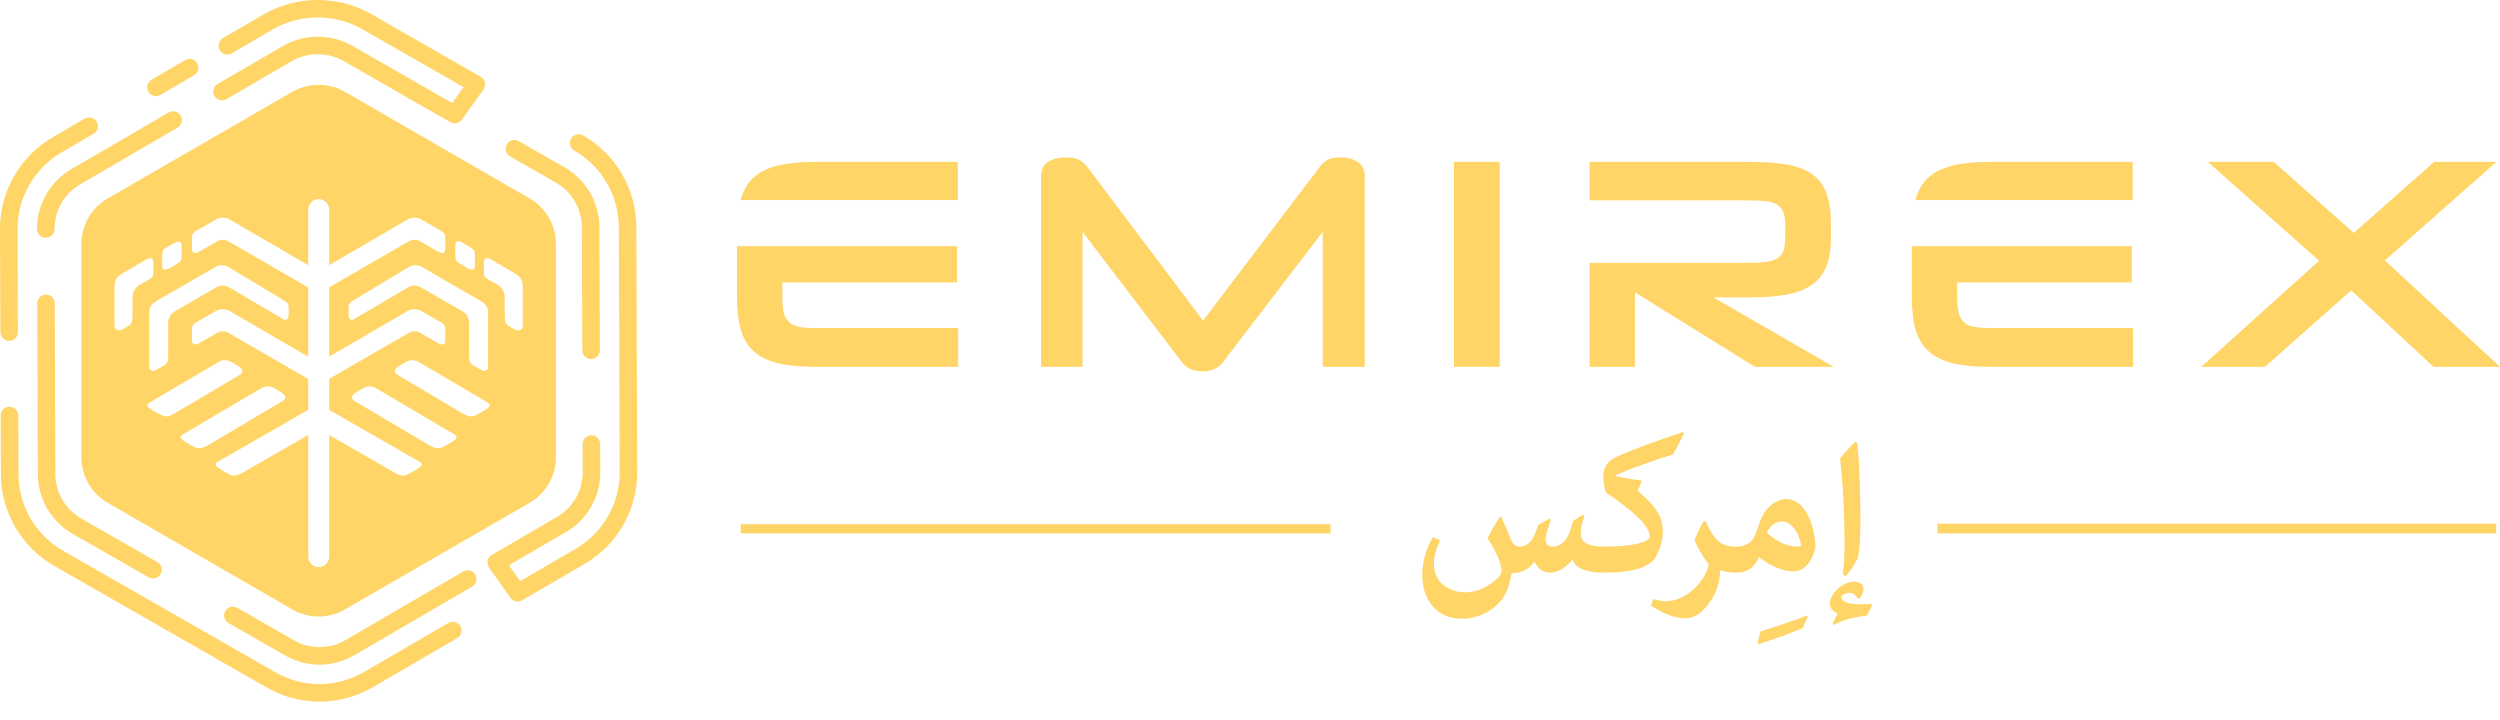 <svg width="132" height="38" viewBox="0 0 132 38" fill="none" xmlns="http://www.w3.org/2000/svg">
    <path d="M70.757 8.309C70.482 8.309 70.267 8.349 70.116 8.427C69.961 8.508 69.816 8.637 69.678 8.817L63.521 16.927L57.411 8.817C57.273 8.637 57.121 8.508 56.95 8.427C56.782 8.349 56.554 8.309 56.269 8.309C55.898 8.309 55.588 8.389 55.34 8.547C55.091 8.706 54.967 8.955 54.967 9.293V19.371H57.157V12.245L62.426 19.148C62.67 19.455 63.024 19.608 63.489 19.608C63.955 19.608 64.309 19.455 64.553 19.148L69.837 12.245V19.371H72.059V9.293C72.059 8.955 71.934 8.706 71.686 8.547C71.437 8.389 71.127 8.309 70.757 8.309Z" fill="#FFD567"/>
    <path d="M76.771 19.369H79.183V8.546H76.771V19.369Z" fill="#FFD567"/>
    <path d="M92.373 15.704C93.113 15.704 93.752 15.657 94.293 15.561C94.832 15.466 95.279 15.3 95.634 15.061C95.988 14.823 96.251 14.502 96.419 14.093C96.588 13.685 96.672 13.171 96.672 12.546V11.799C96.672 11.155 96.594 10.621 96.434 10.198C96.277 9.775 96.026 9.441 95.681 9.198C95.338 8.954 94.896 8.786 94.356 8.69C93.817 8.595 93.166 8.547 92.404 8.547H83.929V10.579H92.246C92.636 10.579 92.965 10.595 93.23 10.626C93.494 10.657 93.699 10.721 93.849 10.817C93.997 10.911 94.103 11.049 94.166 11.229C94.229 11.409 94.261 11.642 94.261 11.928V12.514C94.261 12.81 94.229 13.05 94.166 13.229C94.103 13.409 93.994 13.546 93.84 13.642C93.687 13.737 93.481 13.8 93.221 13.832C92.962 13.864 92.636 13.879 92.246 13.879H83.929V19.37H86.325V15.434L92.657 19.37H96.817L90.468 15.704H92.373Z" fill="#FFD567"/>
    <path d="M104.203 17.252C103.974 17.204 103.797 17.118 103.67 16.989C103.544 16.863 103.457 16.693 103.41 16.482C103.361 16.27 103.338 16 103.338 15.672V14.911H112.558V12.997H100.942V15.657C100.942 16.344 101.007 16.924 101.14 17.394C101.272 17.865 101.496 18.246 101.814 18.537C102.132 18.829 102.554 19.039 103.085 19.173C103.614 19.304 104.274 19.371 105.068 19.371H112.621V17.323H105.068C104.719 17.323 104.431 17.299 104.203 17.252Z" fill="#FFD567"/>
    <path d="M112.603 8.547H105.069C104.275 8.547 103.614 8.613 103.085 8.745C102.554 8.877 102.132 9.089 101.814 9.38C101.497 9.671 101.274 10.054 101.14 10.531C101.137 10.54 101.137 10.553 101.134 10.563H112.603V8.547Z" fill="#FFD567"/>
    <path d="M42.173 17.252C41.945 17.204 41.769 17.118 41.642 16.989C41.514 16.863 41.428 16.693 41.38 16.482C41.331 16.27 41.308 16 41.308 15.672V14.911H50.529V12.997H38.912V15.657C38.912 16.344 38.978 16.924 39.11 17.394C39.243 17.865 39.467 18.246 39.785 18.537C40.102 18.829 40.525 19.039 41.055 19.173C41.584 19.304 42.244 19.371 43.038 19.371H50.592V17.323H43.038C42.689 17.323 42.4 17.299 42.173 17.252Z" fill="#FFD567"/>
    <path d="M50.574 8.547H43.038C42.244 8.547 41.584 8.613 41.055 8.745C40.524 8.877 40.102 9.089 39.785 9.38C39.467 9.671 39.243 10.054 39.11 10.531C39.107 10.54 39.107 10.553 39.104 10.563H50.574V8.547Z" fill="#FFD567"/>
    <path d="M132 19.37L125.921 13.752L131.809 8.547H128.524L124.279 12.296L120.049 8.547H116.573L122.446 13.768L116.225 19.37H119.589L124.142 15.33L128.493 19.37H132Z" fill="#FFD567"/>
    <path d="M39.108 28.162H70.25V27.676H39.108V28.162Z" fill="#FFD567"/>
    <path d="M102.296 28.162H131.802V27.648H102.296V28.162Z" fill="#FFD567"/>
    <path d="M79.808 30.266C80.296 30.266 80.708 30.088 81.009 29.669H81.037C81.236 30.109 81.531 30.232 81.861 30.232C82.264 30.232 82.65 29.979 83.02 29.573H83.041C83.206 30.04 83.878 30.232 84.591 30.232H84.689V28.859H84.591C84.241 28.859 83.94 28.798 83.72 28.668C83.542 28.557 83.466 28.4 83.466 28.077C83.466 27.878 83.555 27.542 83.652 27.226L83.583 27.178L83.068 27.493C82.945 27.892 82.848 28.269 82.656 28.503C82.465 28.742 82.231 28.859 81.963 28.859C81.874 28.859 81.772 28.838 81.674 28.723C81.626 28.654 81.607 28.564 81.607 28.427C81.607 28.29 81.73 27.906 81.881 27.431L81.833 27.384C81.62 27.487 81.414 27.604 81.216 27.72C81.091 28.105 80.975 28.413 80.803 28.599C80.639 28.763 80.461 28.859 80.268 28.859C79.953 28.859 79.871 28.702 79.753 28.427C79.596 28.03 79.438 27.651 79.266 27.295L79.191 27.288C78.944 27.665 78.732 28.03 78.539 28.421C79.019 29.141 79.26 29.717 79.287 30.17C79.246 30.396 79.004 30.622 78.683 30.842C78.299 31.104 77.867 31.275 77.346 31.275C76.913 31.275 76.535 31.137 76.199 30.884C75.794 30.54 75.711 30.129 75.711 29.676C75.711 29.428 75.8 29.045 76.034 28.536L75.664 28.352C75.265 28.99 75.094 29.738 75.094 30.348C75.094 31.597 75.788 32.668 77.187 32.668C78.016 32.668 78.792 32.284 79.272 31.686C79.548 31.336 79.72 30.856 79.808 30.266ZM86.698 25.381C86.253 25.318 85.778 25.243 85.292 25.14V25.099C86.149 24.721 87.171 24.357 88.339 23.994C88.552 23.616 88.75 23.232 88.929 22.856L88.88 22.807C87.343 23.315 86.052 23.788 85.34 24.131C84.867 24.351 84.653 24.687 84.653 25.14C84.653 25.408 84.701 25.695 84.79 26.005C86.184 26.945 87.103 27.747 87.103 28.324C87.103 28.633 86.157 28.859 84.783 28.859H84.689C84.358 28.859 84.208 29.217 84.208 29.546C84.208 29.875 84.358 30.232 84.689 30.232H84.783C86.266 30.232 87.178 29.93 87.466 29.34C87.666 28.921 87.796 28.503 87.796 28.098C87.796 27.301 87.501 26.801 86.472 25.909L86.698 25.381ZM91.646 28.859H91.551C90.781 28.859 90.411 28.31 90.054 27.514H89.95C89.779 27.816 89.622 28.16 89.464 28.53C89.697 29.038 89.957 29.456 90.225 29.799C90.143 30.218 89.875 30.699 89.423 31.11C88.997 31.508 88.504 31.742 87.927 31.742C87.776 31.742 87.57 31.715 87.308 31.625L87.158 31.968C87.886 32.448 88.475 32.647 88.984 32.647C89.547 32.647 89.992 32.249 90.37 31.652C90.61 31.261 90.816 30.809 90.816 30.102C91.029 30.17 91.248 30.232 91.529 30.232H91.646V28.859ZM95.462 32.524L95.434 32.496C94.645 32.798 93.801 33.073 92.949 33.34L92.792 33.979L92.826 34.02C93.63 33.759 94.432 33.484 95.173 33.169L95.462 32.524ZM92.882 29.422C93.498 29.91 94.171 30.17 94.693 30.17C95.605 30.17 95.852 28.962 95.852 28.867C95.852 28.105 95.468 26.355 94.323 26.355C94.013 26.355 93.712 26.485 93.417 26.759C92.744 27.384 92.867 28.345 92.332 28.681C92.154 28.791 91.954 28.859 91.741 28.859H91.646C91.317 28.859 91.165 29.217 91.165 29.546C91.165 29.902 91.323 30.232 91.639 30.232H91.728C92.285 30.232 92.669 29.93 92.861 29.422H92.882ZM93.286 28.126C93.472 27.755 93.725 27.535 94.089 27.535C94.549 27.535 94.961 28.03 95.105 28.798C95.105 28.838 95.023 28.859 94.893 28.859C94.357 28.859 93.822 28.599 93.286 28.126ZM97.451 30.424C97.685 30.149 97.87 29.882 98.015 29.621C98.165 29.388 98.228 28.668 98.228 27.59C98.228 26.258 98.206 24.872 98.068 23.39L97.953 23.329C97.692 23.582 97.43 23.871 97.156 24.2C97.321 25.703 97.39 27.178 97.39 28.66C97.39 29.319 97.369 29.827 97.3 30.314L97.451 30.424ZM98.193 31.604C98.324 31.413 98.391 31.248 98.391 31.097C98.391 30.863 98.199 30.712 97.904 30.712C97.609 30.712 97.315 30.85 97.054 31.076C96.76 31.344 96.614 31.639 96.614 31.851C96.614 32.112 96.765 32.284 97.032 32.4C96.938 32.565 96.848 32.737 96.765 32.915L96.848 32.998C97.225 32.757 97.815 32.599 98.563 32.502C98.674 32.318 98.768 32.133 98.844 31.947L98.817 31.886C98.577 31.899 98.378 31.906 98.124 31.906C97.541 31.906 97.225 31.721 97.225 31.543C97.225 31.44 97.41 31.309 97.685 31.302C97.78 31.302 97.863 31.33 97.918 31.398L98.103 31.604H98.193Z" fill="#FFD567"/>
    <path d="M8.232 5.074C8.073 5.074 7.916 4.992 7.831 4.844C7.702 4.622 7.777 4.339 7.997 4.21L9.778 3.174C10 3.044 10.285 3.119 10.412 3.34C10.541 3.562 10.466 3.846 10.245 3.975L8.465 5.011C8.391 5.054 8.311 5.074 8.232 5.074Z" fill="#FFD567"/>
    <path d="M0.484 17.998C0.228 17.998 0.021 17.792 0.02 17.537L4.85896e-05 12.104C-0.008 10.113 1.057 8.252 2.778 7.251L4.474 6.262C4.696 6.134 4.978 6.208 5.107 6.43C5.238 6.651 5.162 6.935 4.941 7.063L3.244 8.052C1.808 8.888 0.921 10.44 0.926 12.101L0.947 17.534C0.948 17.789 0.742 17.998 0.485 17.998H0.484Z" fill="#FFD567"/>
    <path d="M16.89 37.046C15.897 37.046 14.936 36.791 14.092 36.307L2.861 29.878C1.131 28.886 0.054 27.035 0.047 25.043L0.035 21.936C0.034 21.68 0.241 21.472 0.498 21.472H0.499C0.754 21.472 0.962 21.677 0.963 21.933L0.974 25.04C0.979 26.701 1.88 28.247 3.322 29.074L14.553 35.503C15.257 35.906 16.059 36.119 16.871 36.119C17.702 36.116 18.509 35.897 19.218 35.484L23.675 32.89C23.897 32.762 24.181 32.835 24.309 33.057C24.439 33.279 24.362 33.562 24.142 33.692L19.685 36.286C18.835 36.781 17.868 37.043 16.89 37.046Z" fill="#FFD567"/>
    <path d="M31.209 18.96C30.954 18.96 30.746 18.754 30.745 18.499L30.721 11.992C30.718 11.026 30.194 10.126 29.355 9.645L26.931 8.257C26.708 8.13 26.631 7.846 26.758 7.624C26.885 7.402 27.169 7.324 27.391 7.452L29.817 8.84C30.942 9.487 31.645 10.692 31.649 11.989L31.673 18.496C31.674 18.751 31.468 18.96 31.21 18.96H31.209Z" fill="#FFD567"/>
    <path d="M27.331 31.763C27.184 31.763 27.041 31.694 26.952 31.567L25.821 29.968C25.746 29.861 25.72 29.729 25.746 29.601C25.774 29.474 25.854 29.364 25.967 29.3L29.42 27.288C30.256 26.802 30.772 25.899 30.769 24.932L30.764 23.449C30.762 23.193 30.969 22.985 31.225 22.984H31.227C31.482 22.984 31.69 23.191 31.691 23.447L31.695 24.929C31.702 26.226 31.008 27.437 29.887 28.09L26.871 29.846L27.463 30.685L30.402 28.974C31.838 28.138 32.726 26.587 32.72 24.925L32.673 11.985C32.667 10.324 31.766 8.778 30.325 7.952C30.102 7.825 30.025 7.54 30.153 7.318C30.281 7.097 30.564 7.02 30.786 7.147C32.514 8.137 33.592 9.99 33.6 11.982L33.647 24.923C33.656 26.913 32.59 28.773 30.869 29.776L27.563 31.7C27.49 31.742 27.41 31.763 27.331 31.763Z" fill="#FFD567"/>
    <path d="M16.87 35.095C16.238 35.095 15.613 34.929 15.062 34.614L12.064 32.897C11.841 32.771 11.765 32.487 11.892 32.264C12.018 32.042 12.302 31.965 12.525 32.092L15.522 33.809C15.934 34.043 16.398 34.167 16.87 34.167H16.881C17.356 34.165 17.825 34.038 18.238 33.798L24.46 30.175C24.681 30.047 24.965 30.122 25.094 30.343C25.223 30.564 25.147 30.848 24.926 30.976L18.704 34.6C18.151 34.921 17.522 35.093 16.884 35.095H16.87Z" fill="#FFD567"/>
    <path d="M8.074 30.544C7.996 30.544 7.917 30.523 7.845 30.482L3.831 28.185C2.705 27.539 2.003 26.332 1.998 25.036L1.965 16.022C1.964 15.766 2.171 15.558 2.427 15.558C2.71 15.558 2.892 15.763 2.892 16.019L2.925 25.033C2.929 26 3.453 26.898 4.293 27.381L8.305 29.677C8.528 29.804 8.605 30.089 8.478 30.31C8.392 30.46 8.235 30.544 8.074 30.544Z" fill="#FFD567"/>
    <path d="M2.415 12.559C2.159 12.559 1.952 12.352 1.951 12.097C1.947 10.8 2.64 9.589 3.76 8.935L8.905 5.94C9.126 5.811 9.411 5.886 9.54 6.108C9.668 6.328 9.593 6.612 9.372 6.742L4.227 9.737C3.391 10.223 2.875 11.126 2.879 12.094C2.88 12.349 2.673 12.559 2.416 12.559H2.415Z" fill="#FFD567"/>
    <path d="M24.007 6.512C23.929 6.512 23.85 6.492 23.778 6.451L18.126 3.216C17.299 2.744 16.234 2.746 15.41 3.225L11.956 5.238C11.733 5.366 11.45 5.291 11.322 5.07C11.192 4.849 11.267 4.564 11.488 4.436L14.944 2.425C16.048 1.781 17.477 1.777 18.585 2.41L23.876 5.439L24.476 4.603L19.096 1.522C17.693 0.72 15.825 0.726 14.428 1.539L12.239 2.815C12.017 2.943 11.733 2.869 11.604 2.647C11.476 2.426 11.551 2.143 11.772 2.013L13.961 0.738C15.641 -0.239 17.87 -0.246 19.555 0.717L25.384 4.055C25.498 4.119 25.579 4.23 25.607 4.359C25.635 4.486 25.607 4.621 25.53 4.727L24.385 6.319C24.295 6.444 24.152 6.512 24.007 6.512Z" fill="#FFD567"/>
    <path d="M27.602 17.237C27.602 17.396 27.381 17.48 27.23 17.418C27.144 17.384 26.875 17.214 26.875 17.214C26.669 17.085 26.66 16.985 26.652 16.581L26.649 16.538V15.691C26.649 15.427 26.51 15.182 26.284 15.044L25.774 14.75C25.524 14.588 25.566 14.598 25.551 14.308V13.832C25.551 13.653 25.663 13.565 25.917 13.693L27.21 14.454C27.501 14.628 27.597 14.796 27.602 15.141V17.237ZM25.74 21.561C25.525 21.73 25.105 21.928 25.1 21.93C25.033 21.967 24.963 21.985 24.888 21.985C24.762 21.985 24.617 21.935 24.433 21.832L20.957 19.773C20.885 19.724 20.849 19.664 20.851 19.595C20.854 19.512 20.917 19.423 21.018 19.366C21.021 19.364 21.379 19.118 21.544 19.06C21.634 19.03 21.711 19.017 21.784 19.017C21.888 19.017 21.99 19.045 22.097 19.104L25.753 21.258C25.808 21.296 25.863 21.336 25.865 21.39C25.866 21.438 25.824 21.495 25.74 21.561ZM23.989 23.246C23.774 23.414 23.353 23.612 23.348 23.614C23.281 23.651 23.212 23.668 23.137 23.668C23.012 23.668 22.867 23.62 22.682 23.517L18.695 21.157C18.622 21.109 18.585 21.048 18.587 20.979C18.591 20.896 18.654 20.807 18.754 20.751C18.757 20.748 19.116 20.502 19.282 20.445C19.371 20.415 19.446 20.401 19.52 20.401C19.625 20.401 19.727 20.43 19.834 20.488L24.001 22.942C24.058 22.98 24.111 23.02 24.113 23.074C24.115 23.12 24.073 23.179 23.989 23.246ZM22.143 24.686C21.929 24.856 21.509 25.053 21.502 25.056C21.436 25.092 21.368 25.109 21.293 25.109C21.167 25.109 21.022 25.06 20.835 24.958L17.381 22.969V29.389C17.381 29.694 17.134 29.942 16.828 29.942C16.522 29.942 16.275 29.694 16.275 29.389V22.965L12.812 24.958C12.627 25.06 12.482 25.109 12.356 25.109C12.281 25.109 12.211 25.092 12.144 25.056C12.14 25.053 11.719 24.856 11.504 24.686C11.42 24.62 11.378 24.562 11.38 24.515C11.382 24.462 11.435 24.421 11.492 24.384L16.275 21.638V20.008L12.049 17.568C11.871 17.466 11.651 17.466 11.473 17.568L10.504 18.127C10.249 18.254 10.138 18.166 10.138 17.987V17.51C10.153 17.221 10.111 17.183 10.361 17.021C10.361 17.021 11.361 16.444 11.373 16.436C11.565 16.33 11.806 16.267 12.115 16.416L16.275 18.835V15.175L12.049 12.736C11.871 12.634 11.651 12.634 11.473 12.736L10.504 13.294C10.249 13.421 10.138 13.334 10.138 13.155V12.678C10.153 12.389 10.111 12.35 10.361 12.189C10.361 12.189 11.361 11.611 11.373 11.604C11.565 11.497 11.806 11.434 12.115 11.583L16.275 14.002V11.066C16.275 10.761 16.522 10.513 16.828 10.513C17.134 10.513 17.381 10.761 17.381 11.066V13.998L21.533 11.583C21.841 11.434 22.083 11.497 22.275 11.604C22.286 11.611 23.288 12.189 23.288 12.189C23.537 12.35 23.495 12.389 23.509 12.678V13.155C23.509 13.334 23.399 13.421 23.145 13.294L22.174 12.736C21.996 12.634 21.776 12.634 21.598 12.736L17.381 15.17V18.83L21.533 16.416C21.841 16.267 22.083 16.33 22.275 16.436C22.286 16.444 23.288 17.021 23.288 17.021C23.537 17.183 23.495 17.221 23.509 17.51V17.987C23.509 18.166 23.399 18.254 23.145 18.127L22.174 17.568C21.996 17.466 21.776 17.466 21.598 17.568L17.381 20.003V21.643L22.157 24.384C22.212 24.421 22.266 24.462 22.267 24.515C22.269 24.562 22.228 24.62 22.143 24.686ZM10.51 23.668C10.435 23.668 10.366 23.651 10.3 23.614C10.294 23.612 9.873 23.414 9.659 23.246C9.574 23.179 9.533 23.12 9.535 23.074C9.537 23.02 9.59 22.98 9.646 22.942L13.814 20.488C13.921 20.43 14.024 20.401 14.127 20.401C14.201 20.401 14.277 20.415 14.366 20.445C14.532 20.502 14.89 20.748 14.893 20.751C14.993 20.807 15.057 20.896 15.06 20.979C15.063 21.048 15.026 21.109 14.953 21.157L10.966 23.517C10.78 23.62 10.636 23.668 10.51 23.668ZM8.759 21.985C8.684 21.985 8.615 21.967 8.548 21.93C8.543 21.928 8.124 21.73 7.908 21.561C7.823 21.495 7.782 21.438 7.783 21.39C7.785 21.336 7.84 21.296 7.895 21.258L11.55 19.104C11.658 19.045 11.76 19.017 11.864 19.017C11.938 19.017 12.014 19.03 12.104 19.06C12.268 19.118 12.627 19.364 12.63 19.366C12.73 19.423 12.794 19.512 12.796 19.595C12.799 19.664 12.762 19.724 12.69 19.773L9.215 21.832C9.03 21.935 8.885 21.985 8.759 21.985ZM6.998 15.691V16.538L6.995 16.581C6.988 16.985 6.978 17.085 6.772 17.214C6.772 17.214 6.504 17.384 6.418 17.418C6.267 17.48 6.046 17.396 6.046 17.237V15.141C6.051 14.796 6.147 14.628 6.439 14.454L7.731 13.693C7.985 13.565 8.097 13.653 8.097 13.832V14.308C8.082 14.598 8.124 14.588 7.875 14.75L7.364 15.044C7.138 15.182 6.998 15.427 6.998 15.691ZM11.392 14.086C11.5 14.029 11.604 14.002 11.71 14.002C11.824 14.002 11.941 14.033 12.064 14.1L14.902 15.808C15.164 15.965 15.234 16.014 15.241 16.205C15.241 16.207 15.253 16.479 15.24 16.664C15.236 16.72 15.224 16.768 15.202 16.805C15.154 16.89 15.066 16.914 14.985 16.867L12.097 15.17C11.995 15.11 11.879 15.079 11.761 15.079C11.644 15.079 11.529 15.11 11.427 15.168L9.217 16.445C9.011 16.564 8.883 16.785 8.883 17.023V18.659L8.881 18.698C8.874 19.064 8.865 19.165 8.671 19.286C8.669 19.287 8.44 19.433 8.242 19.53C8.182 19.56 8.125 19.575 8.073 19.575C7.957 19.575 7.88 19.499 7.88 19.387V16.542C7.885 16.221 7.974 16.065 8.243 15.904L11.392 14.086ZM8.565 13.556C8.581 13.267 8.538 13.229 8.787 13.067L9.217 12.818C9.472 12.691 9.583 12.778 9.583 12.958V13.435C9.568 13.724 9.61 13.762 9.361 13.924L8.93 14.173C8.676 14.3 8.565 14.213 8.565 14.033V13.556ZM25.404 15.904C25.674 16.065 25.762 16.221 25.769 16.542V19.387C25.769 19.499 25.691 19.575 25.575 19.575C25.523 19.575 25.465 19.56 25.405 19.53C25.207 19.433 24.979 19.287 24.976 19.286C24.783 19.165 24.774 19.064 24.767 18.698L24.764 18.659V17.023C24.764 16.785 24.636 16.564 24.431 16.445L22.219 15.168C22.118 15.11 22.003 15.079 21.887 15.079C21.768 15.079 21.652 15.11 21.55 15.17L18.664 16.867C18.581 16.914 18.494 16.89 18.446 16.805C18.424 16.768 18.411 16.72 18.407 16.664C18.396 16.479 18.407 16.207 18.406 16.205C18.415 16.014 18.483 15.965 18.745 15.808L21.584 14.1C21.707 14.033 21.823 14.002 21.938 14.002C22.044 14.002 22.147 14.029 22.256 14.086L25.404 15.904ZM24.039 12.938C24.039 12.76 24.15 12.672 24.405 12.799L24.852 13.072C25.102 13.234 25.059 13.273 25.075 13.561V14.039C25.075 14.218 24.963 14.305 24.709 14.177L24.261 13.904C24.012 13.742 24.055 13.704 24.039 13.415V12.938ZM27.969 10.481L18.208 4.845C17.368 4.36 16.28 4.36 15.439 4.845L5.68 10.481C4.826 10.974 4.296 11.893 4.296 12.877V24.148C4.296 25.134 4.826 26.052 5.68 26.546L15.44 32.181C15.86 32.424 16.339 32.552 16.824 32.552C17.309 32.552 17.787 32.424 18.208 32.181L27.969 26.545C28.822 26.052 29.353 25.134 29.353 24.148V12.877C29.353 11.893 28.822 10.975 27.969 10.481Z" fill="#FFD567"/>
</svg>
